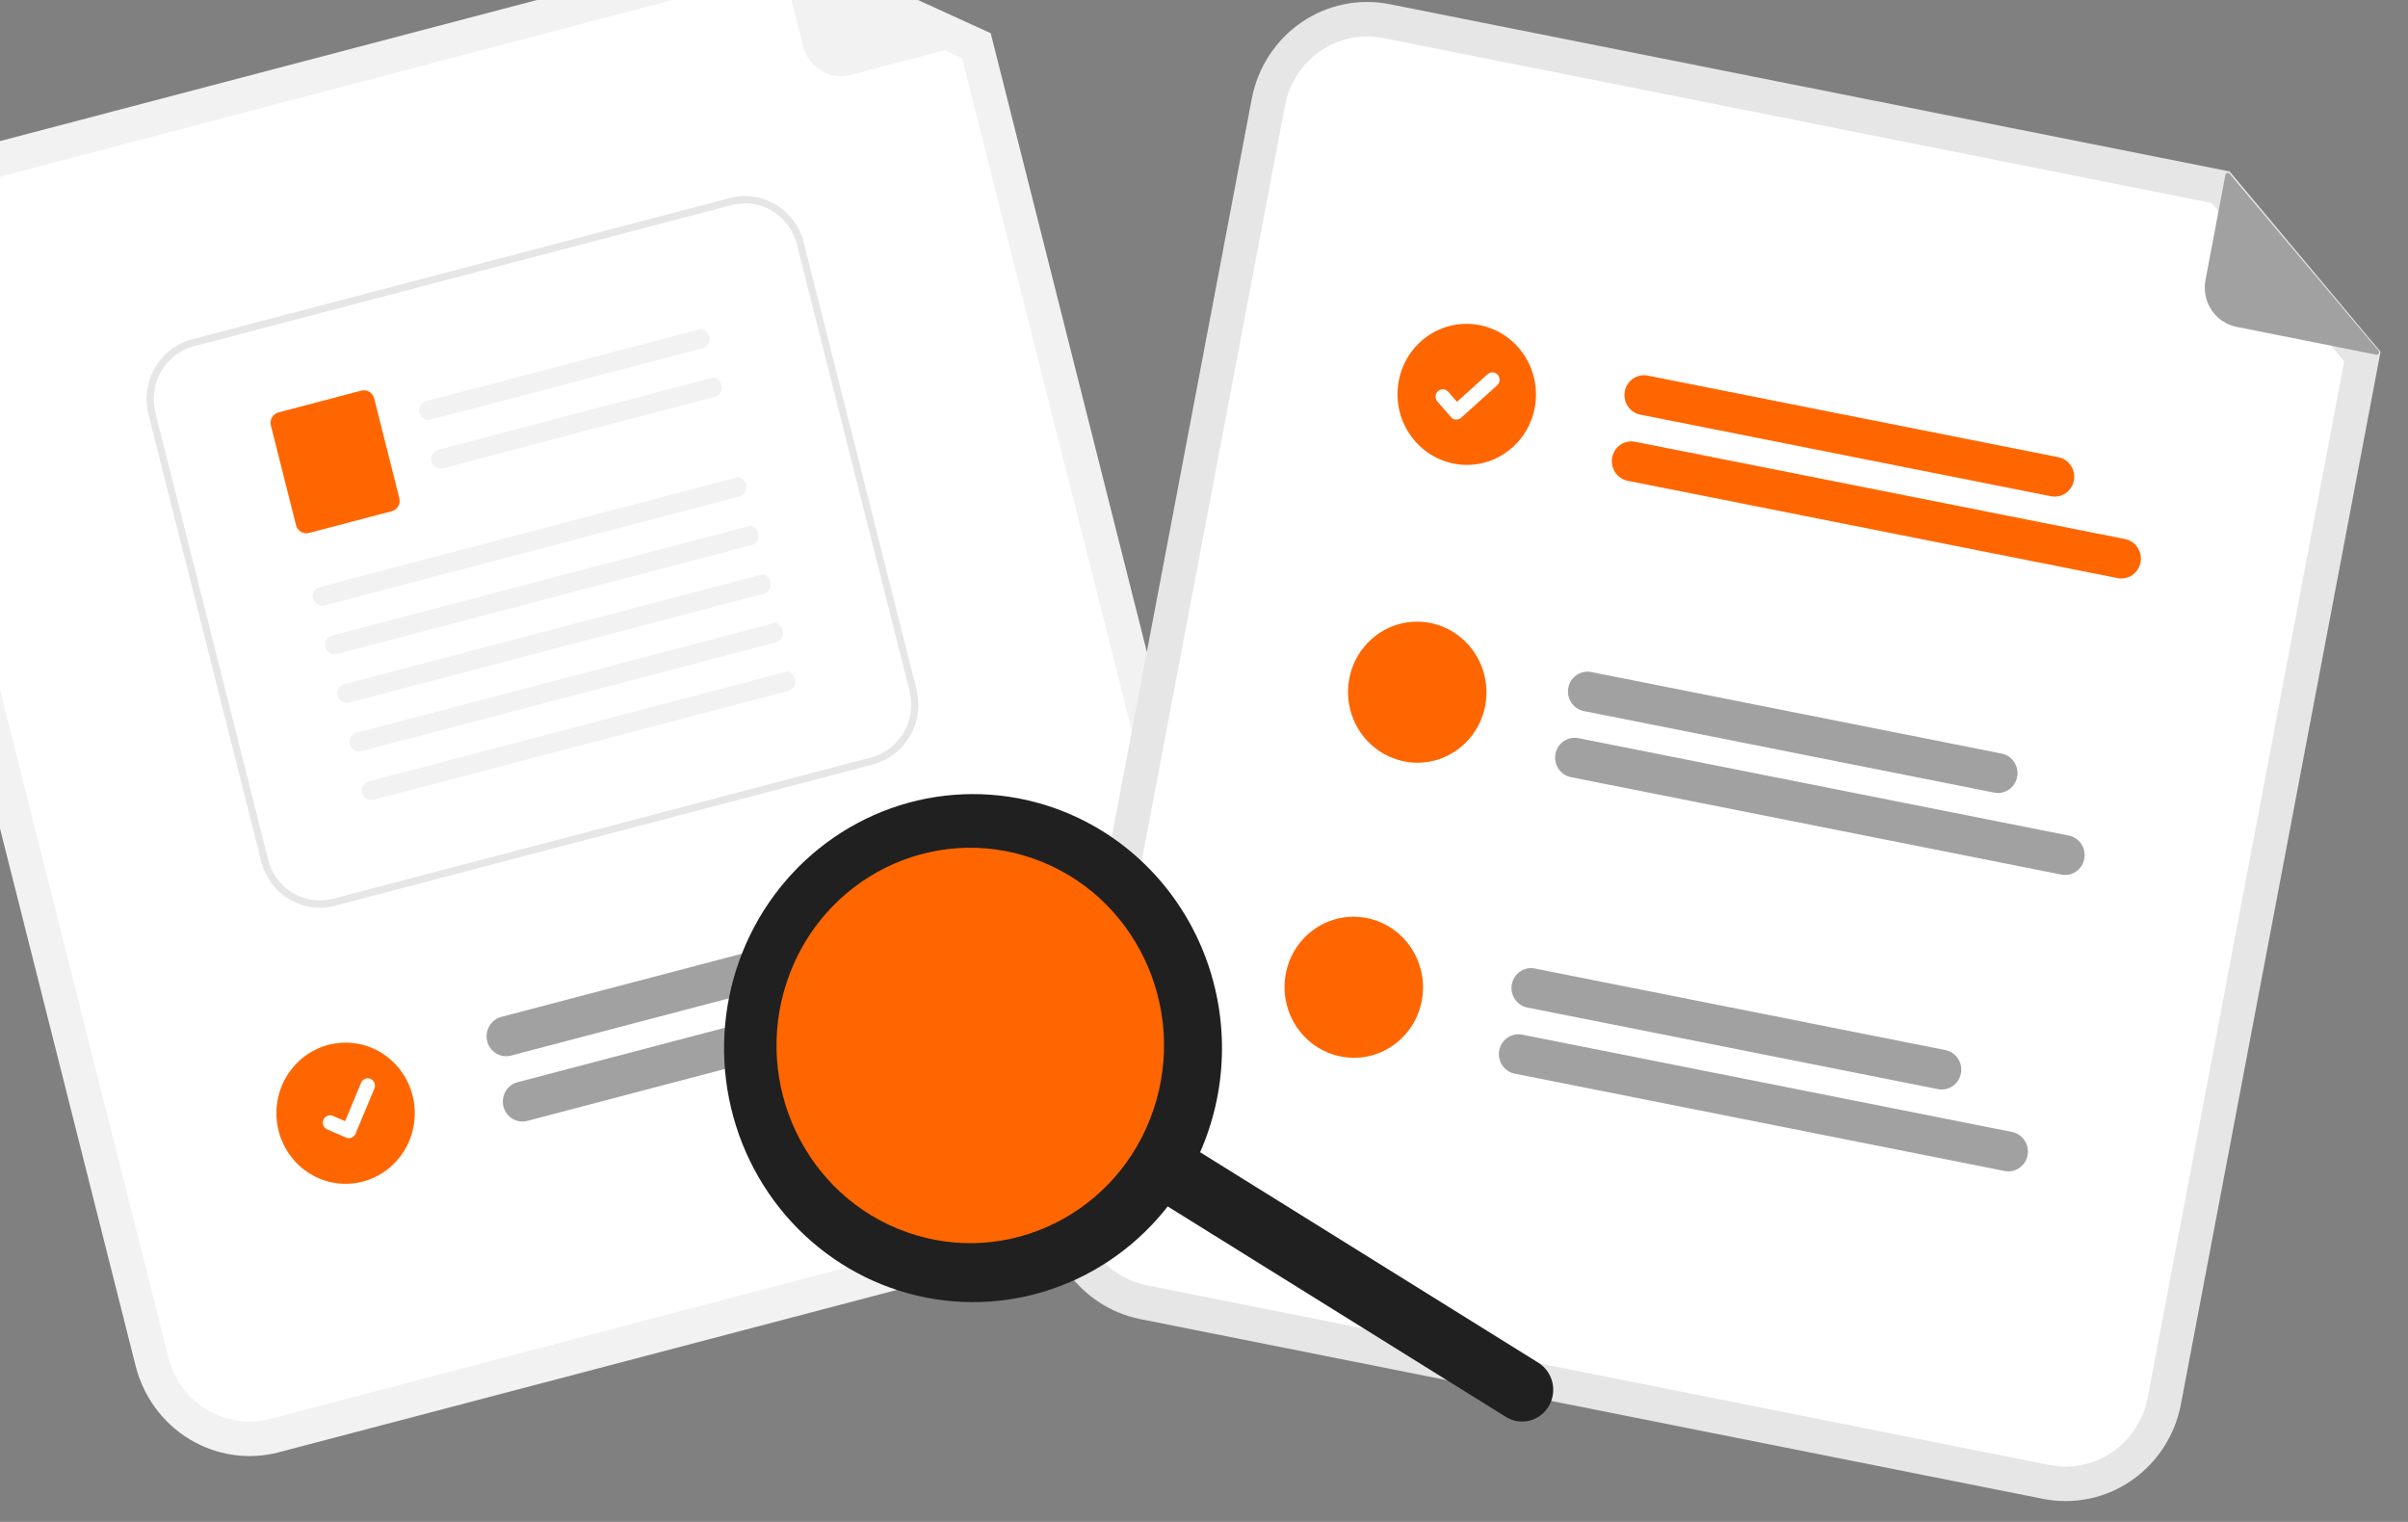 <svg width="720" height="455" viewBox="0 0 720 455" fill="none" xmlns="http://www.w3.org/2000/svg">
<rect x="0" y="0" width="720" height="455" fill="#808080" stroke="none"/>
<g clip-path="url(#clip0_1_50)">
<path d="M349.391 364.308L83.356 434.198C74.332 436.558 64.759 435.169 56.737 430.337C48.715 425.505 42.899 417.624 40.566 408.423L-39.885 89.677C-42.198 80.47 -40.837 70.704 -36.101 62.52C-31.364 54.336 -23.639 48.403 -14.62 46.022L232.882 -18.999L296.226 9.932L374.657 320.653C376.97 329.859 375.609 339.626 370.872 347.81C366.136 355.994 358.41 361.927 349.391 364.308Z" fill="#F2F2F2"/>
<path d="M-12.102 56.016C-18.525 57.711 -24.026 61.936 -27.399 67.764C-30.772 73.592 -31.742 80.547 -30.095 87.103L50.362 405.85C52.023 412.402 56.165 418.014 61.877 421.456C67.59 424.897 74.407 425.886 80.833 424.205L346.868 354.316C353.291 352.621 358.792 348.396 362.165 342.568C365.538 336.741 366.508 329.786 364.861 323.23L287.646 17.321L231.974 -8.106L-12.102 56.016Z" fill="white"/>
<path d="M295.55 11.579L254.378 22.396C251.372 23.185 248.182 22.724 245.509 21.114C242.837 19.504 240.901 16.877 240.127 13.811L232.296 -17.213C232.262 -17.349 232.266 -17.491 232.308 -17.625C232.349 -17.759 232.427 -17.877 232.532 -17.968C232.637 -18.058 232.764 -18.117 232.9 -18.137C233.036 -18.157 233.175 -18.137 233.301 -18.081L295.665 10.174C295.804 10.237 295.92 10.343 295.997 10.476C296.075 10.609 296.11 10.764 296.097 10.918C296.084 11.073 296.025 11.219 295.927 11.338C295.829 11.456 295.697 11.54 295.55 11.579Z" fill="#F2F2F2"/>
<path d="M273.89 283.778L152.768 315.601C151.269 315.986 149.681 315.75 148.352 314.944C147.022 314.138 146.06 312.828 145.674 311.301C145.289 309.773 145.512 308.152 146.294 306.791C147.076 305.431 148.355 304.441 149.85 304.039L270.972 272.217C271.718 272.016 272.495 271.968 273.259 272.075C274.023 272.182 274.759 272.442 275.424 272.84C276.089 273.238 276.671 273.767 277.135 274.395C277.599 275.023 277.937 275.739 278.13 276.501C278.322 277.262 278.365 278.056 278.256 278.835C278.146 279.613 277.887 280.363 277.493 281.039C277.099 281.715 276.578 282.305 275.96 282.776C275.341 283.246 274.638 283.587 273.89 283.778Z" fill="#A1A1A1"/>
<path d="M302.188 297.148L157.692 335.11C156.946 335.31 156.169 335.358 155.405 335.251C154.641 335.144 153.905 334.884 153.24 334.486C152.575 334.088 151.993 333.56 151.529 332.931C151.065 332.303 150.727 331.588 150.534 330.826C150.342 330.064 150.299 329.271 150.408 328.492C150.518 327.713 150.777 326.964 151.171 326.287C151.565 325.611 152.086 325.021 152.704 324.551C153.323 324.08 154.026 323.74 154.774 323.548L299.27 285.586C300.77 285.202 302.358 285.438 303.687 286.244C305.016 287.05 305.978 288.359 306.364 289.887C306.75 291.415 306.527 293.036 305.744 294.396C304.962 295.757 303.684 296.746 302.188 297.148Z" fill="#A1A1A1"/>
<path d="M103.333 353.924C114.755 353.924 124.015 344.477 124.015 332.824C124.015 321.171 114.755 311.725 103.333 311.725C91.911 311.725 82.651 321.171 82.651 332.824C82.651 344.477 91.911 353.924 103.333 353.924Z" fill="#FF6600"/>
<path d="M261.011 228.561L100.148 270.806C95.499 272.021 90.567 271.305 86.434 268.816C82.302 266.326 79.307 262.265 78.105 257.525L44.395 123.922C43.206 119.18 43.908 114.149 46.348 109.935C48.788 105.72 52.768 102.664 57.413 101.439L218.275 59.194C222.924 57.979 227.856 58.695 231.988 61.184C236.121 63.674 239.116 67.734 240.318 72.475L274.028 206.078C275.218 210.82 274.516 215.85 272.076 220.065C269.635 224.28 265.656 227.335 261.011 228.561Z" fill="white"/>
<path d="M261.011 228.561L100.148 270.806C95.499 272.021 90.567 271.305 86.434 268.816C82.302 266.326 79.307 262.265 78.105 257.525L44.395 123.922C43.206 119.18 43.908 114.149 46.348 109.935C48.788 105.72 52.768 102.664 57.413 101.439L218.275 59.194C222.924 57.979 227.856 58.695 231.988 61.184C236.121 63.674 239.116 67.734 240.318 72.475L274.028 206.078C275.218 210.82 274.516 215.85 272.076 220.065C269.635 224.28 265.656 227.335 261.011 228.561ZM57.944 103.539C53.845 104.621 50.334 107.318 48.182 111.038C46.029 114.758 45.411 119.197 46.462 123.381L80.173 256.984C81.234 261.166 83.878 264.747 87.524 266.943C91.17 269.139 95.521 269.77 99.622 268.697L260.481 226.457C264.58 225.374 268.091 222.677 270.243 218.958C272.396 215.238 273.014 210.799 271.963 206.615L238.255 73.012C237.194 68.83 234.55 65.248 230.904 63.053C227.258 60.857 222.907 60.226 218.806 61.298L57.944 103.539Z" fill="#E6E6E6"/>
<path d="M210.114 104.113L128.931 125.433C128.222 125.635 127.463 125.555 126.81 125.209C126.156 124.863 125.655 124.276 125.409 123.567C125.294 123.197 125.255 122.807 125.293 122.421C125.331 122.034 125.446 121.66 125.631 121.321C125.815 120.981 126.066 120.684 126.367 120.446C126.668 120.209 127.013 120.036 127.382 119.939L210.023 98.237C213.362 99.963 212.483 103.492 210.115 104.114L210.114 104.113Z" fill="#F2F2F2"/>
<path d="M213.777 118.636L132.594 139.957C131.885 140.159 131.126 140.079 130.472 139.732C129.819 139.386 129.318 138.799 129.072 138.091C128.957 137.721 128.918 137.33 128.956 136.944C128.994 136.558 129.109 136.184 129.293 135.844C129.478 135.505 129.729 135.207 130.03 134.97C130.331 134.732 130.676 134.56 131.045 134.463L213.686 112.76C217.025 114.486 216.146 118.016 213.778 118.638L213.777 118.636Z" fill="#F2F2F2"/>
<path d="M117.132 152.841L92.355 159.346C91.955 159.451 91.538 159.475 91.128 159.416C90.718 159.357 90.324 159.216 89.968 159.001C89.611 158.786 89.3 158.502 89.051 158.165C88.803 157.827 88.622 157.443 88.519 157.034L80.992 127.212C80.889 126.803 80.865 126.378 80.923 125.96C80.981 125.542 81.119 125.14 81.33 124.776C81.54 124.413 81.819 124.095 82.15 123.841C82.48 123.588 82.857 123.403 83.258 123.298L108.034 116.791C108.843 116.58 109.702 116.705 110.421 117.138C111.14 117.571 111.662 118.278 111.871 119.103L119.398 148.932C119.501 149.341 119.524 149.767 119.466 150.185C119.408 150.603 119.27 151.005 119.06 151.368C118.849 151.732 118.571 152.05 118.24 152.303C117.909 152.557 117.533 152.741 117.132 152.847V152.841Z" fill="#FF6600"/>
<path d="M221.049 148.449L97.146 180.988C96.436 181.19 95.678 181.109 95.024 180.763C94.37 180.417 93.87 179.83 93.623 179.122C93.509 178.751 93.469 178.361 93.508 177.975C93.546 177.589 93.661 177.214 93.845 176.875C94.03 176.535 94.281 176.238 94.582 176C94.883 175.763 95.228 175.59 95.597 175.494L220.958 142.572C224.296 144.298 223.417 147.827 221.049 148.449Z" fill="#F2F2F2"/>
<path d="M224.718 162.98L100.813 195.519C100.103 195.721 99.345 195.641 98.691 195.295C98.037 194.949 97.537 194.362 97.29 193.653C97.176 193.283 97.136 192.893 97.174 192.507C97.213 192.12 97.328 191.746 97.512 191.407C97.697 191.067 97.947 190.769 98.249 190.532C98.55 190.295 98.895 190.122 99.264 190.025L224.625 157.104C227.963 158.83 227.085 162.359 224.717 162.981L224.718 162.98Z" fill="#F2F2F2"/>
<path d="M228.38 177.505L104.477 210.043C103.767 210.245 103.009 210.165 102.355 209.818C101.701 209.472 101.201 208.885 100.954 208.177C100.84 207.807 100.8 207.416 100.838 207.03C100.877 206.644 100.991 206.27 101.176 205.93C101.361 205.59 101.611 205.293 101.912 205.055C102.214 204.818 102.559 204.646 102.927 204.549L228.288 171.627C231.626 173.353 230.747 176.883 228.38 177.505Z" fill="#F2F2F2"/>
<path d="M232.048 192.035L108.144 224.573C107.434 224.776 106.676 224.695 106.022 224.349C105.368 224.003 104.868 223.416 104.621 222.708C104.507 222.337 104.467 221.947 104.505 221.561C104.544 221.175 104.658 220.8 104.843 220.461C105.028 220.121 105.278 219.824 105.579 219.586C105.88 219.349 106.226 219.176 106.594 219.08L231.955 186.158C235.293 187.884 234.415 191.413 232.048 192.035Z" fill="#F2F2F2"/>
<path d="M235.712 206.559L111.809 239.097C111.099 239.299 110.341 239.219 109.687 238.872C109.033 238.526 108.532 237.939 108.286 237.231C108.172 236.861 108.132 236.471 108.17 236.084C108.208 235.698 108.323 235.324 108.508 234.984C108.693 234.645 108.943 234.347 109.244 234.11C109.545 233.872 109.891 233.7 110.259 233.603L235.62 200.681C238.958 202.407 238.079 205.937 235.712 206.559Z" fill="#F2F2F2"/>
<path d="M104.859 340.22C104.409 340.339 103.933 340.306 103.503 340.125L103.476 340.113L97.842 337.676C97.581 337.563 97.344 337.398 97.146 337.192C96.947 336.985 96.79 336.741 96.684 336.472C96.578 336.204 96.525 335.917 96.527 335.628C96.53 335.338 96.588 335.052 96.7 334.786C96.811 334.519 96.972 334.278 97.174 334.075C97.377 333.873 97.617 333.713 97.88 333.604C98.143 333.496 98.424 333.442 98.708 333.444C98.991 333.447 99.272 333.507 99.533 333.62L103.184 335.204L107.967 323.723C108.191 323.185 108.615 322.761 109.147 322.542C109.678 322.324 110.272 322.329 110.799 322.558L110.77 322.632L110.8 322.557C111.327 322.786 111.743 323.219 111.957 323.761C112.171 324.303 112.166 324.909 111.942 325.447L106.314 338.946C106.183 339.257 105.984 339.534 105.732 339.754C105.48 339.974 105.182 340.131 104.86 340.215L104.859 340.22Z" fill="white"/>
<path d="M610.898 448.127L340.912 394.372C331.758 392.539 323.683 387.083 318.459 379.202C313.235 371.321 311.289 361.659 313.048 352.335L374.28 29.525C376.058 20.206 381.395 11.995 389.119 6.693C396.844 1.39 406.325 -0.569 415.482 1.243L666.66 51.254L711.791 105.159L652.101 419.842C650.323 429.162 644.987 437.374 637.262 442.677C629.538 447.98 620.056 449.94 610.898 448.127Z" fill="#E6E6E6"/>
<path d="M413.562 11.363C407.04 10.073 400.289 11.468 394.788 15.244C389.288 19.02 385.487 24.867 384.221 31.504L322.988 354.315C321.737 360.955 323.123 367.835 326.843 373.446C330.563 379.058 336.313 382.943 342.831 384.248L612.819 438.004C619.34 439.295 626.092 437.899 631.593 434.123C637.093 430.348 640.894 424.5 642.16 417.864L700.926 108.056L661.264 60.682L413.562 11.363Z" fill="white"/>
<path d="M613.242 148.359L490.453 123.966C488.929 123.664 487.585 122.759 486.716 121.45C485.847 120.142 485.524 118.538 485.818 116.99C486.112 115.442 486.999 114.078 488.285 113.198C489.57 112.318 491.148 111.993 492.672 112.296L615.463 136.689C616.987 136.992 618.331 137.897 619.2 139.205C620.07 140.513 620.393 142.118 620.099 143.665C619.804 145.213 618.917 146.577 617.632 147.457C616.346 148.337 614.768 148.662 613.245 148.359L613.242 148.359Z" fill="#FF6600"/>
<path d="M633.167 172.835L486.685 143.741C485.161 143.439 483.817 142.534 482.947 141.226C482.078 139.918 481.755 138.314 482.049 136.766C482.344 135.219 483.231 133.856 484.516 132.975C485.802 132.095 487.38 131.771 488.903 132.073L635.386 161.167C636.91 161.47 638.254 162.375 639.123 163.683C639.992 164.991 640.315 166.595 640.021 168.142C639.727 169.69 638.84 171.053 637.554 171.933C636.269 172.813 634.691 173.138 633.167 172.835Z" fill="#FF6600"/>
<path d="M598.575 225.316L475.789 200.925C474.266 200.622 472.688 200.946 471.403 201.827C470.117 202.707 469.23 204.071 468.936 205.618C468.642 207.166 468.965 208.77 469.834 210.078C470.703 211.386 472.047 212.291 473.571 212.594L596.356 236.986C597.87 237.266 599.431 236.928 600.699 236.047C601.968 235.166 602.843 233.812 603.134 232.277C603.426 230.743 603.111 229.152 602.258 227.849C601.404 226.547 600.081 225.637 598.575 225.316Z" fill="#A1A1A1"/>
<path d="M618.501 249.798L472.02 220.704C471.262 220.543 470.479 220.536 469.719 220.685C468.958 220.833 468.234 221.134 467.59 221.569C466.945 222.004 466.392 222.565 465.963 223.22C465.534 223.874 465.238 224.609 465.091 225.382C464.944 226.154 464.95 226.949 465.108 227.72C465.265 228.491 465.572 229.223 466.011 229.874C466.449 230.524 467.01 231.079 467.661 231.508C468.311 231.937 469.039 232.23 469.802 232.371L616.282 261.464C617.04 261.626 617.823 261.632 618.583 261.484C619.344 261.335 620.067 261.035 620.712 260.6C621.357 260.165 621.91 259.603 622.339 258.949C622.768 258.294 623.064 257.559 623.211 256.787C623.358 256.014 623.352 255.219 623.194 254.448C623.037 253.677 622.73 252.945 622.291 252.295C621.853 251.645 621.292 251.089 620.641 250.66C619.991 250.232 619.264 249.938 618.501 249.798Z" fill="#A1A1A1"/>
<path d="M579.467 325.621L456.679 301.228C455.155 300.926 453.811 300.021 452.942 298.712C452.072 297.404 451.749 295.799 452.044 294.252C452.338 292.704 453.225 291.34 454.511 290.46C455.796 289.58 457.374 289.255 458.897 289.558L581.689 313.951C583.213 314.253 584.557 315.159 585.426 316.467C586.295 317.775 586.619 319.38 586.324 320.927C586.03 322.475 585.143 323.839 583.857 324.719C582.572 325.599 580.994 325.924 579.47 325.621L579.467 325.621Z" fill="#A1A1A1"/>
<path d="M599.393 350.096L452.911 321.002C451.387 320.7 450.043 319.795 449.173 318.487C448.304 317.179 447.981 315.575 448.275 314.027C448.57 312.48 449.457 311.116 450.742 310.236C452.028 309.356 453.606 309.032 455.129 309.334L601.612 338.428C603.136 338.731 604.48 339.636 605.349 340.944C606.218 342.252 606.541 343.856 606.247 345.403C605.953 346.95 605.066 348.314 603.78 349.194C602.495 350.074 600.917 350.399 599.393 350.096Z" fill="#A1A1A1"/>
<path d="M434.633 138.596C445.857 140.83 456.713 133.378 458.881 121.951C461.048 110.523 453.706 99.448 442.482 97.213C431.258 94.978 420.402 102.43 418.234 113.858C416.066 125.285 423.408 136.361 434.633 138.596Z" fill="#FF6600"/>
<path d="M435.048 125.395C434.591 125.305 434.174 125.066 433.861 124.714L433.842 124.692L429.771 120.021C429.4 119.582 429.212 119.012 429.25 118.434C429.287 117.857 429.547 117.318 429.972 116.935C430.397 116.551 430.953 116.354 431.521 116.386C432.089 116.418 432.622 116.677 433.005 117.106L435.641 120.137L444.791 111.883C445.003 111.692 445.25 111.545 445.518 111.451C445.787 111.357 446.071 111.318 446.354 111.336C446.637 111.354 446.914 111.429 447.17 111.556C447.425 111.683 447.653 111.859 447.842 112.076L447.785 112.129L447.844 112.075C448.224 112.512 448.418 113.085 448.384 113.668C448.35 114.25 448.09 114.795 447.662 115.182L436.897 124.886C436.648 125.109 436.352 125.271 436.031 125.359C435.711 125.447 435.374 125.458 435.049 125.392L435.048 125.395Z" fill="white"/>
<path d="M444.081 210.993C443.566 213.71 442.531 216.297 441.034 218.605C439.537 220.912 437.608 222.896 435.357 224.443C433.105 225.989 430.576 227.068 427.912 227.617C425.249 228.167 422.505 228.176 419.835 227.645C419.66 227.614 419.487 227.572 419.316 227.52C415.34 226.62 411.71 224.546 408.88 221.558C406.051 218.57 404.147 214.8 403.408 210.721C402.668 206.641 403.126 202.433 404.724 198.623C406.321 194.813 408.988 191.57 412.389 189.299C415.791 187.029 419.776 185.833 423.847 185.86C427.918 185.887 431.894 187.137 435.277 189.452C438.659 191.768 441.299 195.046 442.865 198.878C444.431 202.709 444.854 206.923 444.081 210.993Z" fill="#FF6600"/>
<path d="M400.859 315.856C412.083 318.091 422.939 310.639 425.107 299.212C427.274 287.784 419.932 276.709 408.708 274.474C397.484 272.239 386.628 279.691 384.46 291.119C382.292 302.546 389.634 313.622 400.859 315.856Z" fill="#FF6600"/>
<path d="M710.491 106.036L668.719 97.719C665.67 97.112 662.979 95.296 661.239 92.672C659.499 90.047 658.853 86.829 659.442 83.724L665.399 52.315C665.426 52.177 665.489 52.05 665.583 51.948C665.677 51.846 665.797 51.773 665.93 51.737C666.063 51.702 666.204 51.705 666.335 51.747C666.466 51.788 666.584 51.867 666.673 51.974L711.185 104.817C711.284 104.935 711.344 105.081 711.358 105.235C711.372 105.389 711.339 105.543 711.262 105.677C711.186 105.811 711.071 105.917 710.933 105.98C710.795 106.044 710.64 106.063 710.491 106.033L710.491 106.036Z" fill="#A1A1A1"/>
<path d="M463.061 420.459C461.776 422.609 459.706 424.149 457.308 424.742C454.909 425.335 452.378 424.932 450.272 423.621L341.703 356.061C339.596 354.75 338.086 352.639 337.505 350.192C336.924 347.745 337.319 345.163 338.604 343.013C339.89 340.864 341.959 339.323 344.357 338.73C346.756 338.137 349.287 338.541 351.394 339.852L459.962 407.412C462.068 408.723 463.578 410.834 464.159 413.281C464.74 415.728 464.346 418.31 463.061 420.459Z" fill="#202020"/>
<path d="M354.492 352.905C346.825 365.728 335.604 375.944 322.246 382.261C308.888 388.578 293.995 390.712 279.448 388.393C264.901 386.075 251.356 379.407 240.523 369.235C229.691 359.062 222.058 345.841 218.591 331.243C215.124 316.645 215.978 301.326 221.045 287.223C226.112 273.12 235.164 260.867 247.057 252.013C258.949 243.158 273.149 238.101 287.859 237.479C302.57 236.858 317.13 240.7 329.7 248.521C338.046 253.715 345.308 260.534 351.071 268.59C356.834 276.646 360.985 285.782 363.287 295.475C365.589 305.168 365.997 315.228 364.488 325.082C362.979 334.936 359.582 344.39 354.492 352.905ZM243.276 283.692C237.527 293.31 234.701 304.451 235.158 315.707C235.615 326.963 239.333 337.828 245.842 346.928C252.352 356.027 261.36 362.954 271.728 366.831C282.096 370.708 293.358 371.361 304.09 368.708C314.821 366.055 324.541 360.215 332.02 351.927C339.498 343.638 344.399 333.273 346.104 322.143C347.808 311.012 346.239 299.616 341.595 289.396C336.951 279.175 329.44 270.589 320.013 264.723C307.371 256.857 292.185 254.437 277.794 257.994C263.403 261.552 250.987 270.796 243.276 283.692Z" fill="#202020"/>
<path d="M271.255 368.436C301.502 379.061 334.465 362.659 344.88 331.801C355.294 300.944 339.218 267.315 308.971 256.69C278.724 246.065 245.761 262.467 235.346 293.325C224.932 324.182 241.009 357.811 271.255 368.436Z" fill="#FF6600"/>
</g>
<defs>
<clipPath id="clip0_1_50">
<rect width="761" height="474" fill="white" transform="translate(-41 -19)"/>
</clipPath>
</defs>
</svg>
